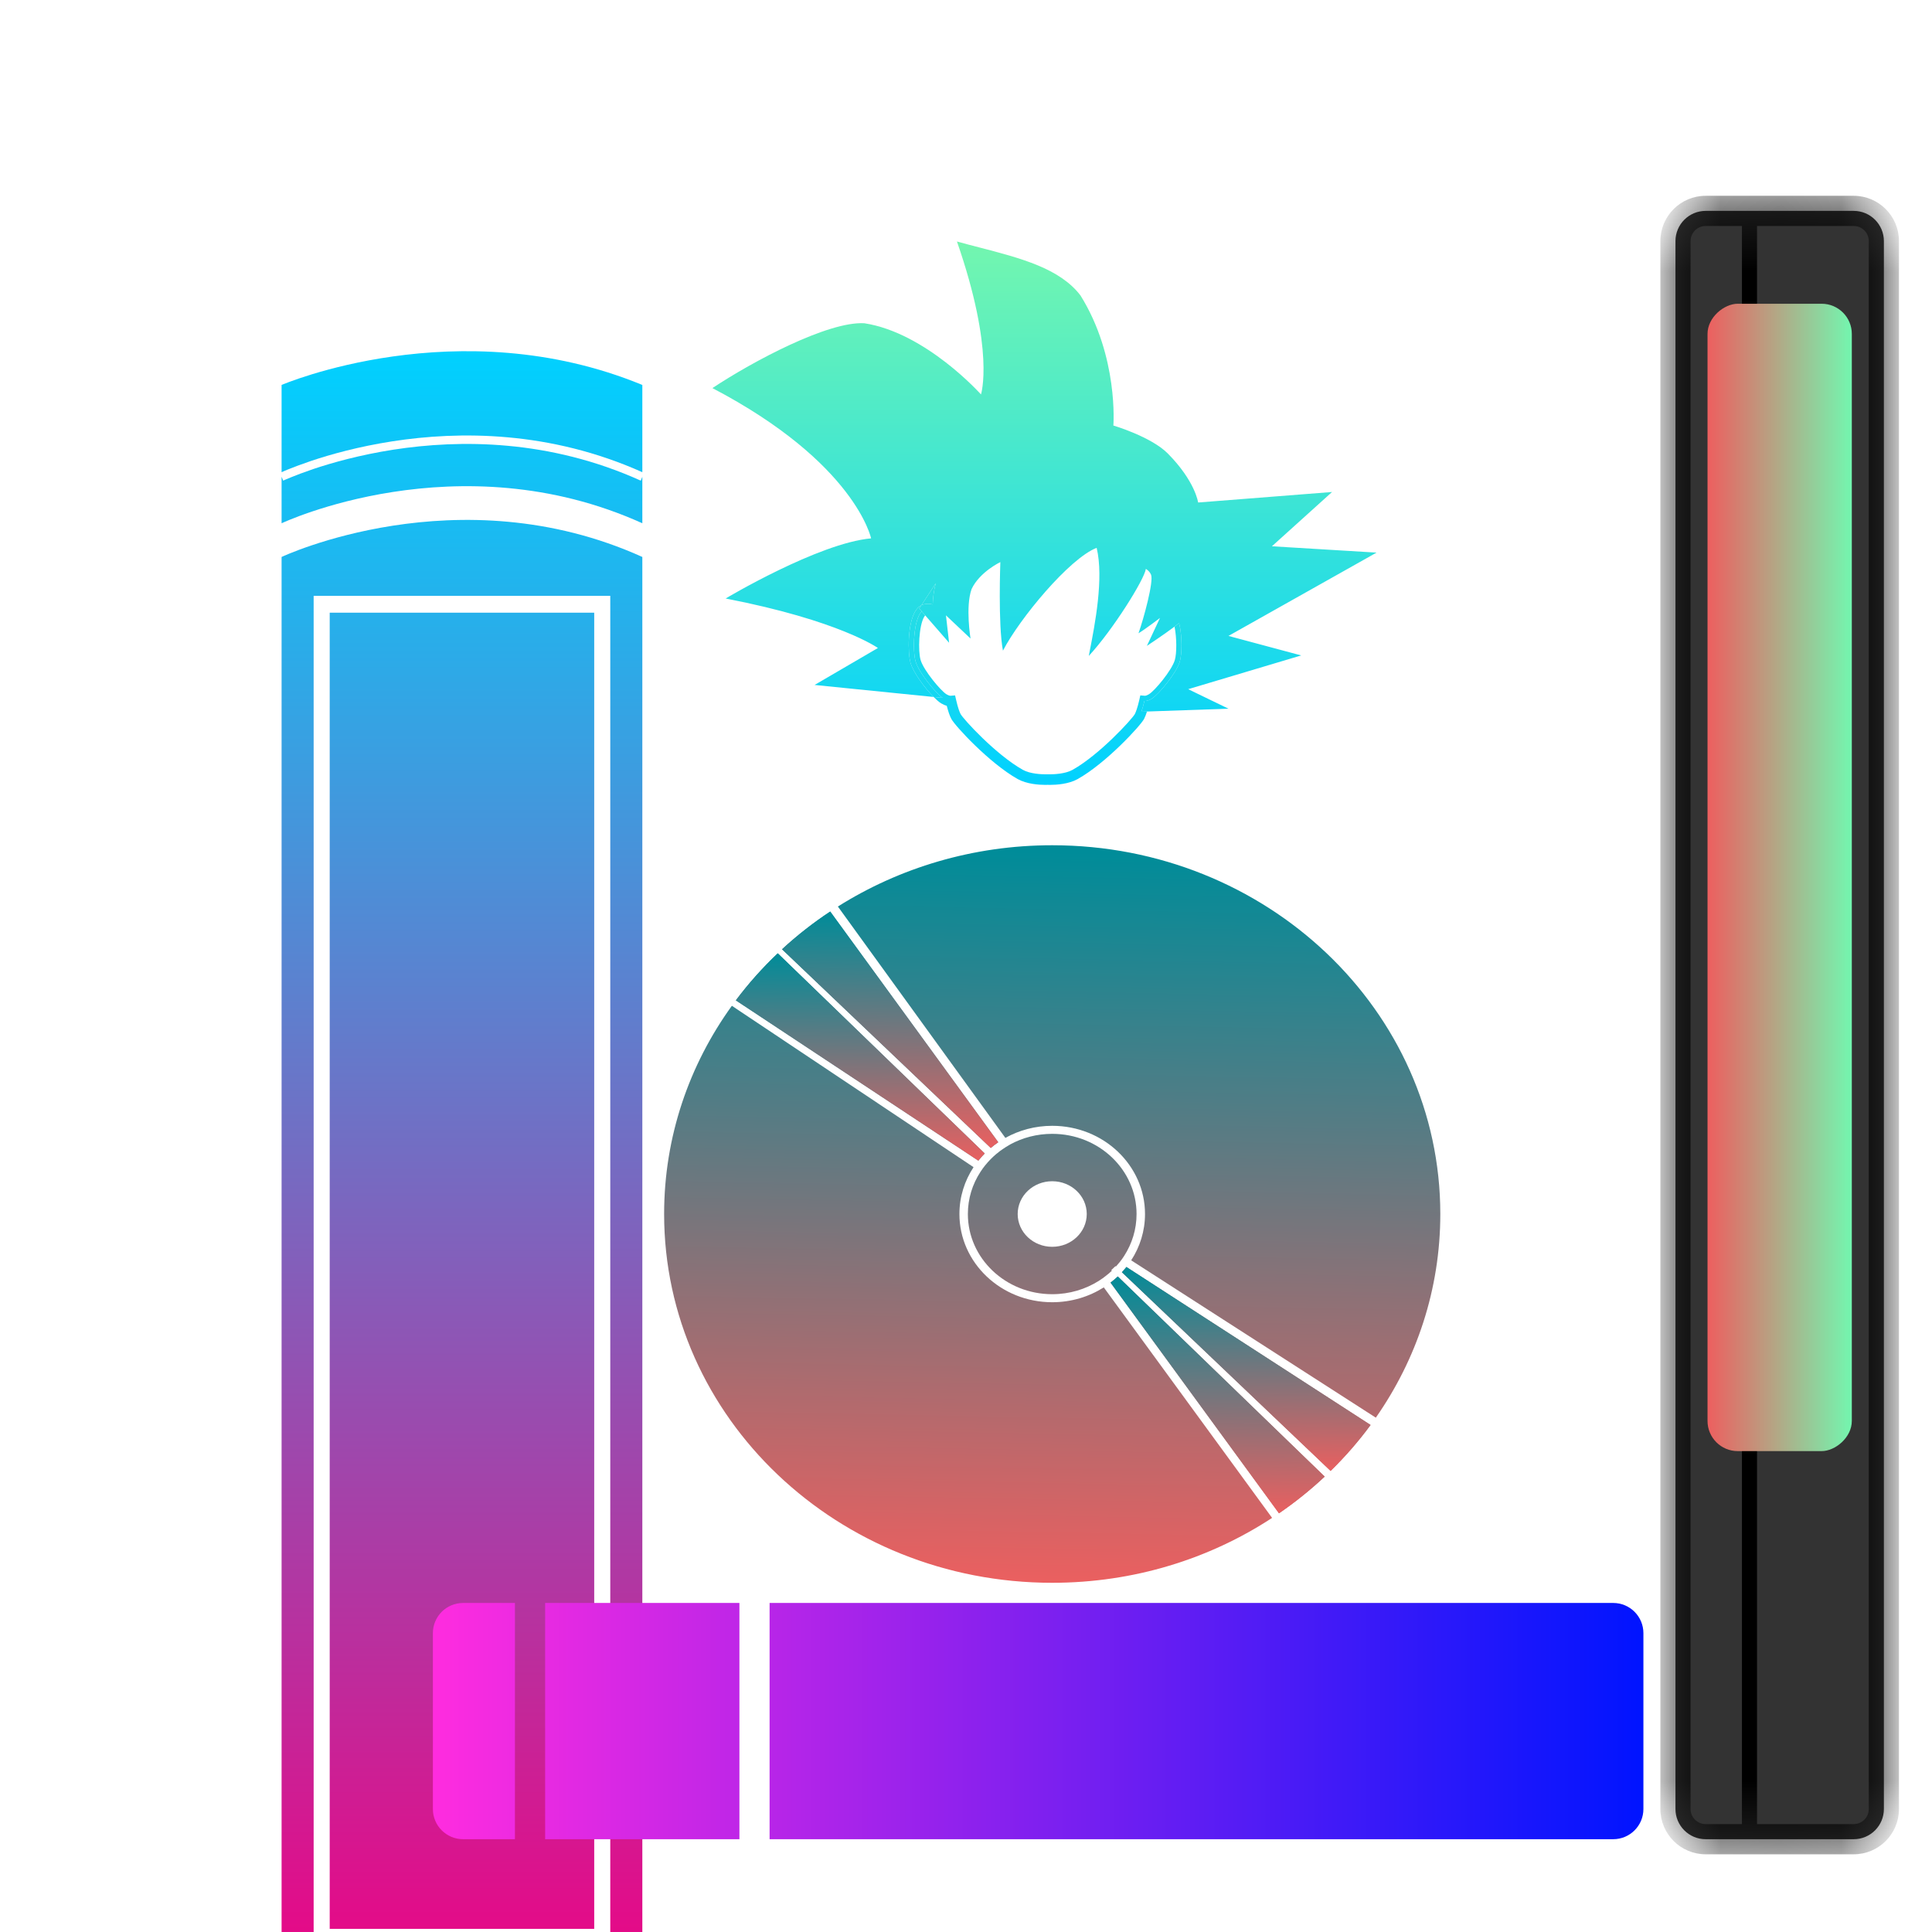 <svg width="32" height="32" viewBox="0 0 32 32" fill="none" xmlns="http://www.w3.org/2000/svg">
<g filter="url(#filter0_i_486_573)">
<path d="M6.639 2.376C3.585 1.118 0.664 2.376 0.664 2.376V3.821L0.672 3.818C0.694 3.807 0.728 3.793 0.771 3.775C0.858 3.74 0.986 3.691 1.148 3.636C1.472 3.527 1.936 3.397 2.497 3.31C3.61 3.137 5.107 3.135 6.639 3.821V2.376Z" fill="url(#paint0_linear_486_573)"/>
<path d="M6.639 3.897L6.613 3.961C5.1 3.277 3.62 3.277 2.516 3.448C1.964 3.534 1.507 3.662 1.188 3.769C1.029 3.823 0.904 3.871 0.819 3.906C0.777 3.923 0.745 3.937 0.723 3.946C0.712 3.951 0.704 3.955 0.699 3.957L0.693 3.96L0.692 3.961L0.691 3.961L0.664 3.897V4.667C0.664 4.667 3.585 3.285 6.639 4.667V3.897Z" fill="url(#paint1_linear_486_573)"/>
<path fill-rule="evenodd" clip-rule="evenodd" d="M0.664 30.463V5.225C0.664 5.225 3.585 3.844 6.639 5.225V30.463H0.664ZM1.195 5.869H6.108V28.227H1.195V5.869Z" fill="url(#paint2_linear_486_573)"/>
<path d="M5.842 6.148H1.461V27.948H5.842V6.148Z" fill="url(#paint3_linear_486_573)"/>
</g>
<path fill-rule="evenodd" clip-rule="evenodd" d="M7.67 30.463C7.394 30.463 7.17 30.239 7.17 29.963L7.17 27.05C7.17 26.774 7.394 26.55 7.67 26.55L8.529 26.55L8.529 30.463L7.67 30.463ZM9.029 30.463L9.029 26.55L12.247 26.55L12.247 30.463L9.029 30.463ZM12.747 30.463L26.72 30.463C26.996 30.463 27.22 30.239 27.22 29.963L27.22 27.05C27.22 26.774 26.996 26.55 26.72 26.55L12.747 26.55L12.747 30.463Z" fill="url(#paint4_linear_486_573)"/>
<path d="M21.07 25.141C20.035 25.819 18.78 26.216 17.428 26.216C13.878 26.216 11 23.481 11 20.108C11 18.828 11.414 17.64 12.122 16.659L16.125 19.332C15.977 19.557 15.891 19.823 15.891 20.108C15.891 20.915 16.579 21.569 17.428 21.569C17.744 21.569 18.038 21.478 18.282 21.323L21.07 25.141Z" fill="url(#paint5_linear_486_573)"/>
<path d="M21.184 25.065L18.394 21.244C18.436 21.212 18.476 21.178 18.514 21.142L21.941 24.457C21.706 24.677 21.453 24.881 21.184 25.065Z" fill="url(#paint6_linear_486_573)"/>
<path d="M22.039 24.363L18.582 21.072C18.608 21.044 18.633 21.015 18.657 20.985L22.701 23.602C22.502 23.873 22.28 24.127 22.039 24.363Z" fill="url(#paint7_linear_486_573)"/>
<path d="M22.788 23.481L18.736 20.875C18.881 20.652 18.965 20.389 18.965 20.108C18.965 19.301 18.277 18.647 17.428 18.647C17.145 18.647 16.88 18.72 16.652 18.847L13.878 15.015C14.896 14.374 16.116 14 17.428 14C20.978 14 23.856 16.735 23.856 20.108C23.856 21.355 23.463 22.514 22.788 23.481Z" fill="url(#paint8_linear_486_573)"/>
<path fill-rule="evenodd" clip-rule="evenodd" d="M16.614 19.029C16.577 19.053 16.542 19.08 16.509 19.108C16.506 19.11 16.503 19.112 16.501 19.114C16.468 19.142 16.438 19.17 16.408 19.2C16.377 19.232 16.347 19.265 16.319 19.3C16.319 19.3 16.319 19.3 16.318 19.301C16.29 19.335 16.264 19.372 16.24 19.409C16.107 19.612 16.031 19.851 16.031 20.108C16.031 20.841 16.656 21.436 17.428 21.436C17.714 21.436 17.98 21.354 18.202 21.214C18.204 21.212 18.207 21.21 18.209 21.209C18.245 21.186 18.281 21.161 18.314 21.134C18.35 21.107 18.384 21.078 18.416 21.047L18.406 21.037L18.476 20.971L18.483 20.978C18.503 20.956 18.523 20.933 18.541 20.91C18.544 20.908 18.546 20.905 18.548 20.902C18.573 20.87 18.598 20.836 18.62 20.801C18.75 20.599 18.825 20.362 18.825 20.108C18.825 19.375 18.2 18.78 17.428 18.78C17.174 18.78 16.936 18.844 16.731 18.956C16.727 18.959 16.722 18.962 16.718 18.964C16.682 18.984 16.648 19.006 16.614 19.029ZM17.428 20.651C17.744 20.651 18 20.408 18 20.108C18 19.808 17.744 19.565 17.428 19.565C17.112 19.565 16.856 19.808 16.856 20.108C16.856 20.408 17.112 20.651 17.428 20.651Z" fill="url(#paint9_linear_486_573)"/>
<path d="M16.204 19.224C16.237 19.183 16.273 19.143 16.31 19.105L12.882 15.79C12.629 16.03 12.396 16.291 12.188 16.569L16.204 19.224Z" fill="url(#paint10_linear_486_573)"/>
<path d="M13.751 15.098C13.467 15.286 13.2 15.495 12.953 15.723L16.41 19.014C16.449 18.98 16.491 18.949 16.534 18.919L13.751 15.098Z" fill="url(#paint11_linear_486_573)"/>
<path d="M22.039 24.363L18.582 21.072C18.608 21.044 18.633 21.015 18.657 20.985L22.701 23.602C22.502 23.873 22.28 24.127 22.039 24.363Z" fill="url(#paint12_linear_486_573)"/>
<path d="M21.184 25.065L18.394 21.244C18.436 21.212 18.476 21.178 18.514 21.142L21.941 24.457C21.706 24.677 21.453 24.881 21.184 25.065Z" fill="url(#paint13_linear_486_573)"/>
<path d="M16.204 19.224C16.237 19.183 16.273 19.143 16.31 19.105L12.882 15.79C12.629 16.03 12.396 16.291 12.188 16.569L16.204 19.224Z" fill="url(#paint14_linear_486_573)"/>
<path d="M13.751 15.098C13.467 15.286 13.2 15.495 12.953 15.723L16.41 19.014C16.449 18.98 16.491 18.949 16.534 18.919L13.751 15.098Z" fill="url(#paint15_linear_486_573)"/>
<mask id="path-8-inside-1_486_573" fill="white">
<path fill-rule="evenodd" clip-rule="evenodd" d="M28.251 3.493C27.975 3.493 27.751 3.717 27.751 3.993L27.751 29.963C27.751 30.239 27.975 30.463 28.251 30.463L30.703 30.463C30.979 30.463 31.203 30.239 31.203 29.963L31.203 3.993C31.203 3.717 30.979 3.493 30.703 3.493L28.251 3.493Z"/>
</mask>
<path fill-rule="evenodd" clip-rule="evenodd" d="M28.251 3.493C27.975 3.493 27.751 3.717 27.751 3.993L27.751 29.963C27.751 30.239 27.975 30.463 28.251 30.463L30.703 30.463C30.979 30.463 31.203 30.239 31.203 29.963L31.203 3.993C31.203 3.717 30.979 3.493 30.703 3.493L28.251 3.493Z" fill="#333333"/>
<path d="M29.102 30.463L29.102 3.633L28.852 3.633L28.852 30.463L29.102 30.463ZM28.001 29.963L28.001 3.993L27.501 3.993L27.501 29.963L28.001 29.963ZM30.703 30.213L28.251 30.213L28.251 30.713L30.703 30.713L30.703 30.213ZM30.953 3.993L30.953 29.963L31.453 29.963L31.453 3.993L30.953 3.993ZM28.251 3.743L30.703 3.743L30.703 3.243L28.251 3.243L28.251 3.743ZM31.453 3.993C31.453 3.579 31.117 3.243 30.703 3.243L30.703 3.743C30.841 3.743 30.953 3.855 30.953 3.993L31.453 3.993ZM30.703 30.713C31.117 30.713 31.453 30.377 31.453 29.963L30.953 29.963C30.953 30.101 30.841 30.213 30.703 30.213L30.703 30.713ZM28.001 3.993C28.001 3.855 28.113 3.743 28.251 3.743L28.251 3.243C27.837 3.243 27.501 3.579 27.501 3.993L28.001 3.993ZM27.501 29.963C27.501 30.377 27.837 30.713 28.251 30.713L28.251 30.213C28.113 30.213 28.001 30.101 28.001 29.963L27.501 29.963Z" fill="black" mask="url(#path-8-inside-1_486_573)"/>
<rect x="28.282" y="24.035" width="19.004" height="2.39" rx="0.5" transform="rotate(-90 28.282 24.035)" fill="url(#paint16_linear_486_573)"/>
<path d="M15.613 11.559C15.489 11.469 15.22 11.142 15.165 10.956C15.114 10.782 15.127 10.265 15.267 10.126L15.226 10.079L15.261 10.024C15.222 10.043 15.188 10.077 15.159 10.125C15.032 10.337 15.033 10.814 15.082 10.981C15.129 11.143 15.318 11.396 15.464 11.544L15.613 11.559Z" fill="url(#paint17_linear_486_573)"/>
<path d="M15.165 10.956C15.22 11.142 15.489 11.469 15.613 11.559L15.464 11.544C15.512 11.592 15.555 11.63 15.587 11.649C15.62 11.668 15.651 11.682 15.681 11.69C15.706 11.786 15.73 11.857 15.757 11.907C15.815 12.02 16.387 12.64 16.857 12.904C17.007 12.987 17.209 13 17.316 13C17.334 13 17.347 12.999 17.353 12.999L17.353 12.999C17.36 12.999 17.373 13 17.39 13C17.498 13 17.7 12.987 17.849 12.904C18.32 12.64 18.891 12.02 18.95 11.907C18.966 11.876 18.982 11.835 18.998 11.785L18.905 11.789C18.922 11.739 18.939 11.68 18.955 11.61C18.982 11.612 19.021 11.606 19.075 11.574C19.188 11.505 19.484 11.152 19.542 10.956C19.578 10.831 19.582 10.531 19.53 10.32C19.507 10.338 19.481 10.358 19.454 10.379C19.492 10.566 19.491 10.822 19.459 10.931C19.407 11.107 19.123 11.444 19.031 11.498C18.993 11.521 18.971 11.524 18.964 11.524L18.887 11.518L18.871 11.591C18.839 11.728 18.813 11.794 18.797 11.826C18.752 11.909 18.213 12.5 17.765 12.751C17.642 12.82 17.448 12.825 17.391 12.825C17.374 12.825 17.364 12.825 17.36 12.825L17.358 12.825L17.354 12.825L17.349 12.825C17.348 12.825 17.336 12.825 17.316 12.825C17.259 12.825 17.065 12.82 16.942 12.751C16.494 12.5 15.954 11.909 15.91 11.826C15.894 11.794 15.867 11.728 15.836 11.591L15.819 11.518L15.745 11.524H15.743C15.735 11.524 15.714 11.521 15.676 11.499C15.584 11.443 15.3 11.107 15.248 10.931C15.204 10.783 15.218 10.365 15.308 10.215C15.314 10.205 15.319 10.198 15.324 10.192L15.267 10.126C15.127 10.265 15.114 10.782 15.165 10.956Z" fill="url(#paint18_linear_486_573)"/>
<path fill-rule="evenodd" clip-rule="evenodd" d="M22.8 9.153L20.347 10.533L21.552 10.856L19.68 11.415L20.347 11.738L18.998 11.785L18.905 11.789C18.922 11.739 18.939 11.68 18.955 11.61C18.982 11.612 19.021 11.606 19.075 11.574C19.188 11.505 19.484 11.152 19.542 10.956C19.578 10.831 19.582 10.531 19.53 10.32C19.507 10.338 19.481 10.358 19.454 10.379C19.263 10.522 18.996 10.698 18.996 10.698L19.213 10.235C19.213 10.235 18.979 10.415 18.857 10.489C18.944 10.244 19.111 9.63 19.065 9.519C19.038 9.454 18.979 9.423 18.979 9.423C18.953 9.601 18.433 10.433 18.034 10.864C18.039 10.838 18.044 10.809 18.05 10.779C18.134 10.35 18.285 9.577 18.164 9.074C17.713 9.248 16.884 10.25 16.612 10.777C16.529 10.34 16.569 9.31 16.569 9.31C16.569 9.31 16.225 9.473 16.092 9.758C15.988 10.052 16.075 10.576 16.075 10.576L15.668 10.192L15.72 10.646L15.324 10.192L15.267 10.126L15.226 10.079L15.261 10.024C15.276 10.017 15.292 10.011 15.308 10.008C15.357 9.998 15.405 10 15.449 10.012C15.452 9.893 15.469 9.775 15.499 9.661L15.261 10.024C15.222 10.043 15.188 10.077 15.159 10.125C15.032 10.337 15.033 10.814 15.082 10.981C15.129 11.143 15.318 11.396 15.464 11.544L13.492 11.345L14.541 10.733C14.541 10.733 13.908 10.279 12.019 9.913C12.019 9.913 13.553 8.996 14.428 8.917C14.428 8.917 14.168 7.668 11.8 6.428C12.47 5.983 13.718 5.319 14.316 5.354C15.338 5.511 16.248 6.533 16.248 6.533C16.248 6.533 16.482 5.817 15.85 4C15.972 4.034 16.095 4.066 16.216 4.097C16.909 4.277 17.556 4.446 17.897 4.895C18.529 5.909 18.441 7.048 18.441 7.048C18.441 7.048 19.065 7.232 19.342 7.511C19.797 7.97 19.845 8.323 19.845 8.323L22.063 8.149L21.067 9.048L22.8 9.153Z" fill="url(#paint19_linear_486_573)"/>
<path d="M15.308 10.008C15.357 9.998 15.405 10 15.449 10.012C15.452 9.893 15.469 9.775 15.499 9.661L15.261 10.024C15.276 10.017 15.292 10.011 15.308 10.008Z" fill="url(#paint20_linear_486_573)"/>
<defs>
<filter id="filter0_i_486_573" x="0.664" y="1.817" width="9.975" height="32.646" filterUnits="userSpaceOnUse" color-interpolation-filters="sRGB">
<feFlood flood-opacity="0" result="BackgroundImageFix"/>
<feBlend mode="normal" in="SourceGraphic" in2="BackgroundImageFix" result="shape"/>
<feColorMatrix in="SourceAlpha" type="matrix" values="0 0 0 0 0 0 0 0 0 0 0 0 0 0 0 0 0 0 127 0" result="hardAlpha"/>
<feOffset dx="4" dy="4"/>
<feGaussianBlur stdDeviation="2"/>
<feComposite in2="hardAlpha" operator="arithmetic" k2="-1" k3="1"/>
<feColorMatrix type="matrix" values="0 0 0 0 1 0 0 0 0 1 0 0 0 0 1 0 0 0 0.25 0"/>
<feBlend mode="normal" in2="shape" result="effect1_innerShadow_486_573"/>
</filter>
<linearGradient id="paint0_linear_486_573" x1="0.664" y1="1.817" x2="0.664" y2="29.317" gradientUnits="userSpaceOnUse">
<stop stop-color="#00D1FF"/>
<stop offset="1" stop-color="#EF0182"/>
</linearGradient>
<linearGradient id="paint1_linear_486_573" x1="0.664" y1="1.817" x2="0.664" y2="29.317" gradientUnits="userSpaceOnUse">
<stop stop-color="#00D1FF"/>
<stop offset="1" stop-color="#EF0182"/>
</linearGradient>
<linearGradient id="paint2_linear_486_573" x1="0.664" y1="1.817" x2="0.664" y2="29.317" gradientUnits="userSpaceOnUse">
<stop stop-color="#00D1FF"/>
<stop offset="1" stop-color="#EF0182"/>
</linearGradient>
<linearGradient id="paint3_linear_486_573" x1="0.664" y1="1.817" x2="0.664" y2="29.317" gradientUnits="userSpaceOnUse">
<stop stop-color="#00D1FF"/>
<stop offset="1" stop-color="#EF0182"/>
</linearGradient>
<linearGradient id="paint4_linear_486_573" x1="7.17" y1="30.463" x2="27.22" y2="30.463" gradientUnits="userSpaceOnUse">
<stop stop-color="#FF2CDF"/>
<stop offset="1" stop-color="#0014FF"/>
</linearGradient>
<linearGradient id="paint5_linear_486_573" x1="11.546" y1="26.216" x2="11.778" y2="14.003" gradientUnits="userSpaceOnUse">
<stop stop-color="#ED5F5F"/>
<stop offset="1" stop-color="#008C99"/>
</linearGradient>
<linearGradient id="paint6_linear_486_573" x1="11.546" y1="26.216" x2="11.778" y2="14.003" gradientUnits="userSpaceOnUse">
<stop stop-color="#ED5F5F"/>
<stop offset="1" stop-color="#008C99"/>
</linearGradient>
<linearGradient id="paint7_linear_486_573" x1="11.546" y1="26.216" x2="11.778" y2="14.003" gradientUnits="userSpaceOnUse">
<stop stop-color="#ED5F5F"/>
<stop offset="1" stop-color="#008C99"/>
</linearGradient>
<linearGradient id="paint8_linear_486_573" x1="11.546" y1="26.216" x2="11.778" y2="14.003" gradientUnits="userSpaceOnUse">
<stop stop-color="#ED5F5F"/>
<stop offset="1" stop-color="#008C99"/>
</linearGradient>
<linearGradient id="paint9_linear_486_573" x1="11.546" y1="26.216" x2="11.778" y2="14.003" gradientUnits="userSpaceOnUse">
<stop stop-color="#ED5F5F"/>
<stop offset="1" stop-color="#008C99"/>
</linearGradient>
<linearGradient id="paint10_linear_486_573" x1="11.546" y1="26.216" x2="11.778" y2="14.003" gradientUnits="userSpaceOnUse">
<stop stop-color="#ED5F5F"/>
<stop offset="1" stop-color="#008C99"/>
</linearGradient>
<linearGradient id="paint11_linear_486_573" x1="11.546" y1="26.216" x2="11.778" y2="14.003" gradientUnits="userSpaceOnUse">
<stop stop-color="#ED5F5F"/>
<stop offset="1" stop-color="#008C99"/>
</linearGradient>
<linearGradient id="paint12_linear_486_573" x1="18.757" y1="24.363" x2="18.813" y2="20.986" gradientUnits="userSpaceOnUse">
<stop stop-color="#ED5F5F"/>
<stop offset="1" stop-color="#008C99"/>
</linearGradient>
<linearGradient id="paint13_linear_486_573" x1="18.545" y1="25.065" x2="18.631" y2="21.143" gradientUnits="userSpaceOnUse">
<stop stop-color="#ED5F5F"/>
<stop offset="1" stop-color="#008C99"/>
</linearGradient>
<linearGradient id="paint14_linear_486_573" x1="12.363" y1="19.224" x2="12.421" y2="15.79" gradientUnits="userSpaceOnUse">
<stop stop-color="#ED5F5F"/>
<stop offset="1" stop-color="#008C99"/>
</linearGradient>
<linearGradient id="paint15_linear_486_573" x1="13.105" y1="19.014" x2="13.191" y2="15.099" gradientUnits="userSpaceOnUse">
<stop stop-color="#ED5F5F"/>
<stop offset="1" stop-color="#008C99"/>
</linearGradient>
<linearGradient id="paint16_linear_486_573" x1="28.282" y1="26.425" x2="28.282" y2="24.035" gradientUnits="userSpaceOnUse">
<stop stop-color="#73F6AF"/>
<stop offset="1" stop-color="#ED5F5F"/>
</linearGradient>
<linearGradient id="paint17_linear_486_573" x1="14.825" y1="13" x2="14.825" y2="4" gradientUnits="userSpaceOnUse">
<stop stop-color="#00D1FF"/>
<stop offset="1" stop-color="#73F6AF"/>
</linearGradient>
<linearGradient id="paint18_linear_486_573" x1="14.825" y1="13" x2="14.825" y2="4" gradientUnits="userSpaceOnUse">
<stop stop-color="#00D1FF"/>
<stop offset="1" stop-color="#73F6AF"/>
</linearGradient>
<linearGradient id="paint19_linear_486_573" x1="14.825" y1="13" x2="14.825" y2="4" gradientUnits="userSpaceOnUse">
<stop stop-color="#00D1FF"/>
<stop offset="1" stop-color="#73F6AF"/>
</linearGradient>
<linearGradient id="paint20_linear_486_573" x1="14.825" y1="13" x2="14.825" y2="4" gradientUnits="userSpaceOnUse">
<stop stop-color="#00D1FF"/>
<stop offset="1" stop-color="#73F6AF"/>
</linearGradient>
</defs>
</svg>
